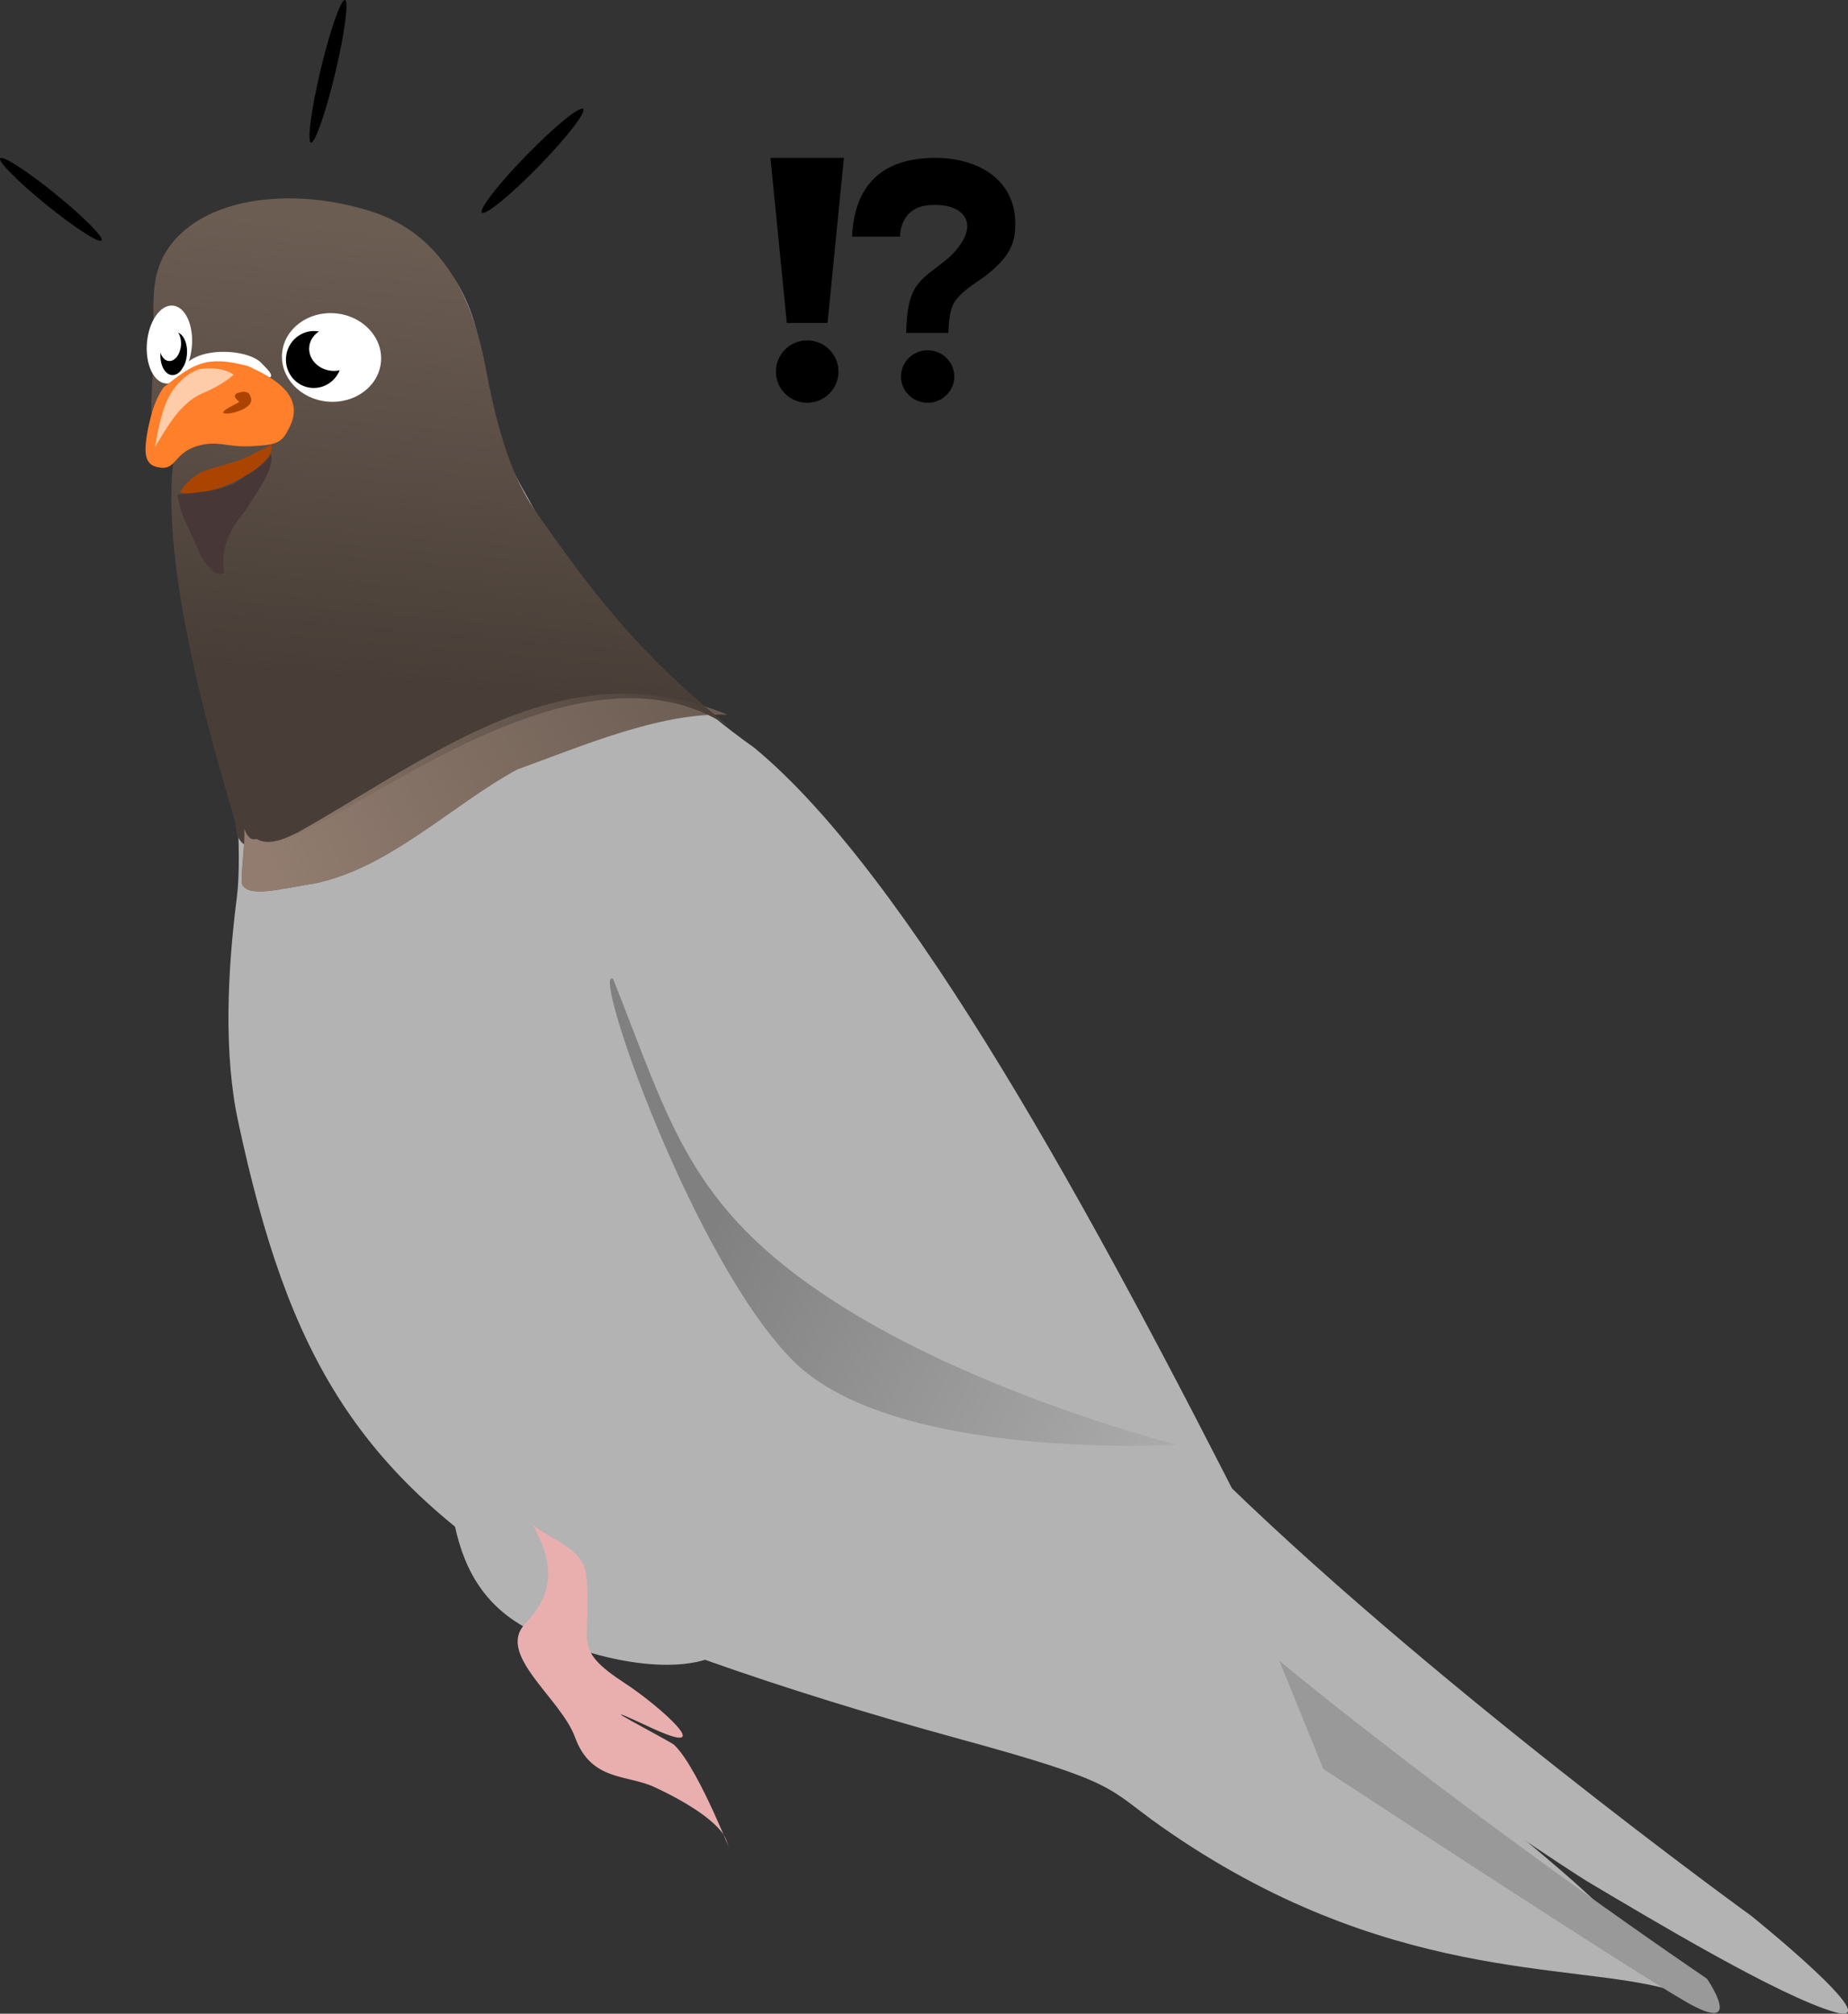 <?xml version="1.0" encoding="UTF-8" standalone="no"?>
<!-- Created with Inkscape (http://www.inkscape.org/) -->

<svg
   xmlns:dc="http://purl.org/dc/elements/1.1/"
   xmlns:cc="http://creativecommons.org/ns#"
   xmlns:rdf="http://www.w3.org/1999/02/22-rdf-syntax-ns#"
   xmlns:svg="http://www.w3.org/2000/svg"
   xmlns="http://www.w3.org/2000/svg"
   xmlns:sodipodi="http://sodipodi.sourceforge.net/DTD/sodipodi-0.dtd"
   xmlns:inkscape="http://www.inkscape.org/namespaces/inkscape"
   width="120.002mm"
   height="130.734mm"
   viewBox="0 0 120.002 130.734"
   version="1.1"
   id="svg4715"
   inkscape:version="0.92.2 (5c3e80d, 2017-08-06)"
   sodipodi:docname="pigeon_404.svg">
  <rect x="0" y="0" width="120.002" height="130.734" fill="#333333" stroke="none"/>
  <defs
     id="defs4709">
    <inkscape:path-effect
       effect="skeletal"
       id="path-effect5615"
       is_visible="true"
       pattern="m -31.372,5.189 c 0,-2.76 2.24,-5 5,-5 2.76,0 5,2.24 5,5 0,2.76 -2.24,5 -5,5 -2.76,0 -5,-2.24 -5,-5 z"
       copytype="single_stretched"
       prop_scale="0.092"
       scale_y_rel="false"
       spacing="0"
       normal_offset="0"
       tang_offset="0"
       prop_units="false"
       vertical_pattern="false"
       fuse_tolerance="0" />
    <inkscape:path-effect
       fuse_tolerance="0"
       vertical_pattern="false"
       prop_units="false"
       tang_offset="0"
       normal_offset="0"
       spacing="0"
       scale_y_rel="false"
       prop_scale="0.097"
       copytype="single_stretched"
       pattern="m -8.372,-0.103 c 0,-2.76 2.24,-5 5,-5 2.76,0 5,2.24 5,5 0,2.76 -2.24,5 -5,5 -2.76,0 -5,-2.24 -5,-5 z"
       is_visible="true"
       id="path-effect5611"
       effect="skeletal" />
    <inkscape:path-effect
       effect="skeletal"
       id="path-effect5607"
       is_visible="true"
       pattern="M 0,5 C 0,2.24 2.24,0 5,0 7.76,0 10,2.24 10,5 10,7.76 7.76,10 5,10 2.24,10 0,7.76 0,5 Z"
       copytype="single_stretched"
       prop_scale="0.107"
       scale_y_rel="false"
       spacing="0"
       normal_offset="0"
       tang_offset="0"
       prop_units="false"
       vertical_pattern="false"
       fuse_tolerance="0" />
    <linearGradient
       gradientUnits="userSpaceOnUse"
       y2="293.25"
       y1="518.97"
       x2="629.02"
       x1="397.59"
       id="b">
      <stop
         id="stop815"
         offset="0"
         stop-color="#e6e6e6" />
      <stop
         id="stop817"
         offset="1"
         stop-opacity="0"
         stop-color="#e6e6e6" />
    </linearGradient>
    <linearGradient
       gradientUnits="userSpaceOnUse"
       y2="508.07"
       y1="604.03"
       x2="243.87"
       x1="181.24"
       id="c"
       gradientTransform="matrix(0.229,0.132,-0.132,0.229,79.755,-14.485)">
      <stop
         id="stop820"
         offset="0"
         stop-color="#917c6f" />
      <stop
         id="stop822"
         offset="1"
         stop-opacity="0"
         stop-color="#917c6f" />
    </linearGradient>
    <linearGradient
       gradientUnits="userSpaceOnUse"
       y2="10.895"
       y1="-89.11"
       x2="-242.44"
       x1="-288.9"
       id="d">
      <stop
         id="stop825"
         offset="0"
         stop-color="#6c5d53" />
      <stop
         id="stop827"
         offset="1"
         stop-opacity="0"
         stop-color="#6c5d53" />
    </linearGradient>
    <linearGradient
       gradientUnits="userSpaceOnUse"
       x2="393.31"
       x1="297.59"
       id="a"
       gradientTransform="matrix(0.347,0.225,-0.2,0.389,88.202,-132.737)">
      <stop
         id="stop830"
         offset="0"
         stop-color="#808080" />
      <stop
         id="stop832"
         offset="1"
         stop-opacity="0"
         stop-color="#808080" />
    </linearGradient>
    <linearGradient
       gradientUnits="userSpaceOnUse"
       y2="-523.48"
       y1="-254.78"
       x2="-274.76"
       x1="-424.26"
       id="e">
      <stop
         id="stop835"
         offset="0"
         stop-color="#4d4d4d" />
      <stop
         id="stop837"
         offset="1"
         stop-opacity="0"
         stop-color="#4d4d4d" />
    </linearGradient>
    <linearGradient
       gradientUnits="userSpaceOnUse"
       y2="293.25"
       y1="518.97"
       x2="629.02"
       x1="397.59"
       id="b-3"
       gradientTransform="matrix(0.265,0,0,0.265,-144.244,23.953)">
      <stop
         id="stop815-4"
         offset="0"
         stop-color="#e6e6e6" />
      <stop
         id="stop817-8"
         offset="1"
         stop-opacity="0"
         stop-color="#e6e6e6" />
    </linearGradient>
    <linearGradient
       gradientUnits="userSpaceOnUse"
       y2="508.07"
       y1="604.03"
       x2="243.87"
       x1="181.24"
       id="c-2"
       gradientTransform="matrix(0.265,0,0,0.265,-144.244,23.953)">
      <stop
         id="stop820-2"
         offset="0"
         stop-color="#917c6f" />
      <stop
         id="stop822-2"
         offset="1"
         stop-opacity="0"
         stop-color="#917c6f" />
    </linearGradient>
    <linearGradient
       gradientUnits="userSpaceOnUse"
       y2="10.895"
       y1="-89.11"
       x2="-242.44"
       x1="-288.9"
       id="d-6">
      <stop
         id="stop825-4"
         offset="0"
         stop-color="#6c5d53" />
      <stop
         id="stop827-3"
         offset="1"
         stop-opacity="0"
         stop-color="#6c5d53" />
    </linearGradient>
    <linearGradient
       gradientUnits="userSpaceOnUse"
       x2="393.31"
       x1="297.59"
       id="a-8"
       gradientTransform="matrix(0.265,0,0,0.265,-144.244,23.953)">
      <stop
         id="stop830-1"
         offset="0"
         stop-color="#808080" />
      <stop
         id="stop832-7"
         offset="1"
         stop-opacity="0"
         stop-color="#808080" />
    </linearGradient>
    <linearGradient
       gradientUnits="userSpaceOnUse"
       y2="-523.48"
       y1="-254.78"
       x2="-274.76"
       x1="-424.26"
       id="e-2">
      <stop
         id="stop835-6"
         offset="0"
         stop-color="#4d4d4d" />
      <stop
         id="stop837-1"
         offset="1"
         stop-opacity="0"
         stop-color="#4d4d4d" />
    </linearGradient>
  </defs>
  <sodipodi:namedview
     id="base"
     pagecolor="#ffffff"
     bordercolor="#666666"
     borderopacity="1.0"
     inkscape:pageopacity="0.0"
     inkscape:pageshadow="2"
     inkscape:zoom="0.7"
     inkscape:cx="-54.5884"
     inkscape:cy="170.61773"
     inkscape:document-units="mm"
     inkscape:current-layer="layer2"
     showgrid="false"
     inkscape:lockguides="false"
     inkscape:window-width="1920"
     inkscape:window-height="1019"
     inkscape:window-x="-9"
     inkscape:window-y="-9"
     inkscape:window-maximized="1"
     fit-margin-top="0"
     fit-margin-left="0"
     fit-margin-right="0"
     fit-margin-bottom="0" />
  <g
     inkscape:groupmode="layer"
     id="layer2"
     inkscape:label="Calque 2"
     transform="translate(-23.672,-91.393)">
    <path
       id="path848"
       d="m 35.847,122.742 c 1.524,3.175 3.903,21.479 3.207,26.897 -0.632,4.924 -0.853,10.245 0.087,14.588 3.25,15.125 7.677,23.193 21.066,31.045 3.407,2.013 14.044,5.815 25.769,9.018 10.513,2.872 9.486,3.143 13.12,5.696 14.528,10.206 26.612,8.773 32.958,10.572 -5.123,-8.821 -19.06,-14.121 -26.804,-29.43 -10.643,-21.038 -22.588,-42.933 -32.614,-51.2 -7.287,-5.157 -12.463,-12.051 -14.134,-15.204 -0.879,-1.659 -3.285,-5.399 -3.469,-9.101 -0.218,-4.384 -2.433,-8.938 -7.466,-10.073 -4.86,-1.096 -8.82,-1.097 -11.501,1.349 -2.446,2.232 -2.048,4.534 -2.154,7.269 -0.236,6.139 0.166,4.985 1.935,8.575 z"
       inkscape:connector-curvature="0"
       style="fill:#b3b3b3;stroke-width:0.265"
       sodipodi:nodetypes="cccccccscccccccc" />
    <path
       id="path850"
       d="m 70.919,137.793 c -10.635,-4.353 -19.036,2.655 -27.941,7.663 -0.408,0.168 -1.721,0.952 -2.644,0.407 -0.047,-0.028 -0.465,0.252 -0.796,-0.658 0.048,1.034 -0.189,2.457 -0.165,3.518 0.301,0.999 2.462,0.385 4.741,0.022 4.832,-0.986 8.91,-5.092 13.12,-7.389 4.126,-1.48 9.291,-3.736 13.686,-3.562 z"
       inkscape:connector-curvature="0"
       style="fill:#6c5d53;stroke-width:0.265" />
    <g
       id="g5816"
       transform="rotate(-10,83.347,201.197)">
      <path
         style="fill:#b3b3b3;stroke-width:0.265"
         inkscape:connector-curvature="0"
         d="m 104.312,189.885 c 11.365,16.129 29.745,35.073 29.745,35.073 0,0 7.619,8.719 4.245,7.08 -3.374,-1.639 -10.771,-8.071 -14.074,-10.903 -3.302,-2.832 -20.696,-20.282 -20.696,-20.282 l 0.778,-10.97 z"
         id="path854" />
      <path
         style="fill:#999999;stroke-width:0.265"
         inkscape:connector-curvature="0"
         d="m 106.74,203.321 c 11.081,12.879 23.757,25.135 23.757,25.135 0,0 1.904,4.186 -1.63,1.219 -3.534,-2.966 -20.537,-18.955 -20.537,-18.955 l -1.591,-7.4 z"
         id="path856" />
    </g>
    <path
       id="path862"
       d="m 63.484,154.948 c 3.745,9.405 4.922,14.819 14.329,20.917 9.407,6.097 22.272,9.32 22.272,9.32 0,0 -18.391,1.104 -24.92,-5.455 -6.529,-6.558 -13.166,-25.745 -11.681,-24.782 z"
       inkscape:connector-curvature="0"
       style="fill:url(#a);stroke-width:0.424" />
    <path
       id="path864"
       d="m 52.245,181.553 c 0.944,5.488 -0.568,13.036 6.661,16.042 7.229,3.005 10.679,1.506 10.679,1.506 0,0 -3.239,-6.353 -6.982,-10.191 -3.743,-3.837 -10.358,-7.358 -10.358,-7.358 z"
       inkscape:connector-curvature="0"
       style="fill:#b3b3b3;fill-rule:evenodd;stroke-width:0.265" />
    <path
       id="path866"
       d="m 58.266,190.385 c 1.417,2.572 1.4,4.432 -0.501,6.439 -1.881,1.987 2.323,4.821 3.245,7.352 1.047,2.877 3.386,2.413 5.162,3.241 3.176,1.481 4.405,2.726 4.659,3.424 0.802,2.202 -1.679,-4.553 -3.381,-6.164 -0.265,-0.251 -6.536,-3.465 -1.553,-1.141 4.622,2.155 0.517,-1.45 -1.599,-2.831 -3.698,-2.413 -2.1,-2.632 -2.559,-7.032 -0.185,-1.766 -2.107,-2.181 -3.472,-3.287 z"
       inkscape:connector-curvature="0"
       style="fill:#e9afaf;fill-rule:evenodd;stroke-width:0.265" />
    <g
       id="g872"
       transform="matrix(0.229,0.132,-0.132,0.229,101.175,164.589)">
      <path
         id="path868"
         d="m -299.26,-17.64 c 11.469,28.79 56.873,68.691 58.183,70.691 15.082,23.037 37.572,-85.821 93.895,-81.272 -30.359,-4.62 -47.615,-12.547 -68.11,-21.993 -6.418,-2.958 -14.945,-8.629 -28.22,-24.205 -10.742,-12.604 -25.141,-23.816 -44.188,-19.549 -17.395,3.896 -33.197,14.572 -37.348,27.642 -3.788,11.926 3.369,18.995 8.193,28.146 10.828,20.54 5.019,12.138 17.595,20.541 z"
         inkscape:connector-curvature="0"
         style="fill:#483e37" />
      <path
         id="path870"
         d="m -299.26,-17.64 c 11.469,28.79 56.873,68.691 58.183,70.691 15.082,23.037 37.572,-85.821 93.895,-81.272 -30.359,-4.62 -47.615,-12.547 -68.11,-21.993 -6.418,-2.958 -14.945,-8.629 -28.22,-24.205 -10.742,-12.604 -25.141,-23.816 -44.188,-19.549 -17.395,3.896 -33.197,14.572 -37.348,27.642 -3.788,11.926 3.369,18.995 8.193,28.146 10.828,20.54 5.019,12.138 17.595,20.541 z"
         inkscape:connector-curvature="0"
         style="fill:url(#d)" />
    </g>
    <g
       style="fill-rule:evenodd"
       transform="matrix(-0.31,-0.027,-0.028,0.321,-111.497,-82.786)"
       id="g880">
      <path
         style="fill:#ffffff"
         inkscape:connector-curvature="0"
         d="m -546.43,568.08 c 0,4.931 -4.637,8.929 -10.357,8.929 -5.72,0 -10.357,-3.998 -10.357,-8.929 0,-4.931 4.637,-8.929 10.357,-8.929 5.72,0 10.357,3.997 10.357,8.929 z"
         id="path874" />
      <path
         inkscape:connector-curvature="0"
         transform="matrix(1.145,0,0,1.108,79.564,-62.406)"
         d="m -547.5,569.68 c 0,2.86 -2.279,5.179 -5.089,5.179 -2.811,0 -5.089,-2.318 -5.089,-5.179 0,-2.86 2.279,-5.179 5.089,-5.179 2.811,0 5.089,2.318 5.089,5.179 z"
         id="path876" />
      <path
         style="fill:#ffffff"
         inkscape:connector-curvature="0"
         d="m -551.96,566.38 c 0,2.416 -2.279,4.375 -5.089,4.375 -2.811,0 -5.089,-1.959 -5.089,-4.375 0,-2.416 2.279,-4.375 5.089,-4.375 2.811,0 5.089,1.959 5.089,4.375 z"
         id="path878" />
    </g>
    <path
       style="fill:#ffffff;fill-rule:evenodd;stroke-width:0.355"
       inkscape:connector-curvature="0"
       d="m 33.216,113.635 c -0.122,1.398 0.431,2.588 1.236,2.658 0.805,0.07 1.556,-1.006 1.679,-2.403 0.122,-1.398 -0.431,-2.588 -1.236,-2.658 -0.805,-0.07 -1.556,1.006 -1.679,2.403 z"
       id="path882" />
    <path
       style="fill-rule:evenodd;stroke-width:0.375"
       inkscape:connector-curvature="0"
       d="m 34.097,114.27 c -0.068,0.773 0.261,1.434 0.734,1.475 0.473,0.041 0.911,-0.552 0.979,-1.325 0.068,-0.773 -0.261,-1.434 -0.734,-1.475 -0.473,-0.041 -0.911,0.552 -0.979,1.325 z"
       id="path884" />
    <g
       transform="matrix(-0.389,-0.034,-0.028,0.322,-149.486,-86.73)"
       id="g888">
      <path
         style="fill:#ffffff;fill-rule:evenodd"
         inkscape:connector-curvature="0"
         d="m -512.68,568.34 c 0,1.825 -0.799,3.304 -1.786,3.304 -0.986,0 -1.786,-1.479 -1.786,-3.304 0,-1.825 0.799,-3.304 1.786,-3.304 0.986,0 1.786,1.479 1.786,3.304 z"
         id="path886" />
    </g>
    <path
       style="fill:#ffffff;stroke-width:0.265"
       inkscape:connector-curvature="0"
       d="m 35.333,115.732 c 0.524,-1.979 4.466,-1.746 5.331,-0.748 0.155,0.178 0.861,0.778 0.524,0.913 -0.598,0.24 -2.363,-0.571 -3.195,-0.661 -1.034,-0.112 -2.057,0.36 -2.696,0.527"
       id="path892" />
    <g
       id="g5633"
       transform="matrix(1.013,-0.365,0.381,0.932,-46.725,23.581)">
      <path
         id="path890"
         d="m 35.547,120.955 c 1.135,1.149 6.053,0.577 6.181,-0.882 0.01,-0.115 0.14,-0.074 0.036,-0.032 -0.364,0.149 -0.879,0.112 -1.292,0.199 -1.05,0.22 -2.559,-0.126 -3.352,-0.016 -0.51,0.071 -1.228,0.397 -1.573,0.73 z"
         inkscape:connector-curvature="0"
         style="fill:#aa4400;stroke-width:0.265" />
      <path
         id="path894"
         d="m 35.337,121.054 c 1.605,0.429 2.957,0.85 4.142,0.362 0.547,-0.053 1.665,-0.385 2.015,-0.805 -0.091,1.038 -2.028,2.301 -2.72,2.902 -1.439,0.832 -2.312,1.895 -2.617,3.353 -0.592,-0.046 -0.647,-0.418 -0.912,-1.503 -0.022,-2.668 -0.226,-2.72 0.093,-4.31 z"
         inkscape:connector-curvature="0"
         style="fill:#483737;stroke-width:0.265" />
    </g>
    <path
       style="fill:#ff7f2a;stroke-width:0.265"
       inkscape:connector-curvature="0"
       d="m 39.743,115.147 c -2.719,-0.694 -3.469,-0.161 -5.455,1.396 -0.587,0.876 -0.784,1.68 -1.006,2.687 -0.254,1.366 -0.299,2.264 0.555,2.477 1.336,0.334 1.016,-0.883 2.668,-1.363 1.314,-0.382 1.87,0.094 3.419,0.022 1.549,-0.073 2.027,-0.17 2.438,-1.036 1.268,-2.156 -0.788,-3.366 -2.619,-4.184 z"
       id="path896" />
    <path
       style="fill:#aa4400;stroke-width:0.265"
       inkscape:connector-curvature="0"
       d="m 39.496,116.825 c 0.361,0.014 0.412,0.222 0.469,0.388 0.272,0.793 -1.817,1.218 -1.794,0.953 0.018,-0.206 0.906,-0.564 1.031,-0.673 0.047,-0.041 -0.831,-0.536 0.293,-0.668 z"
       id="path898" />
    <path
       style="fill:#ffccaa;stroke-width:0.265"
       inkscape:connector-curvature="0"
       d="m 36.547,115.37 c -1.035,0.449 -1.72,1.223 -2.147,2.314 -0.394,1.005 -0.666,2.738 -0.666,2.738 0.824,-1.362 1.632,-2.86 3.105,-3.506 1.398,-0.575 2.002,-1.199 2.002,-1.199 0,0 -0.753,-0.606 -2.294,-0.348 z"
       id="path900" />
    <path
       id="path904"
       d="m 70.919,137.793 c -10.635,-4.353 -19.036,2.655 -27.941,7.663 -0.408,0.168 -1.721,0.952 -2.644,0.407 -0.047,-0.028 -0.465,0.252 -0.796,-0.658 0.048,1.034 -0.189,2.457 -0.165,3.518 0.301,0.999 2.462,0.385 4.741,0.022 4.832,-0.986 8.91,-5.092 13.12,-7.389 4.126,-1.48 9.291,-3.736 13.686,-3.562 z"
       inkscape:connector-curvature="0"
       style="fill:url(#c);stroke-width:0.265" />
    <path
       style="fill:#000000;stroke:none;stroke-width:0.387px;stroke-linecap:butt;stroke-linejoin:miter;stroke-opacity:1"
       d="m 54.969,105.196 c -0.212,-0.207 1.088,-1.881 2.902,-3.738 1.813,-1.857 3.457,-3.196 3.668,-2.99 0.212,0.207 -1.088,1.881 -2.902,3.738 -1.813,1.857 -3.457,3.196 -3.668,2.99 z"
       id="path5605"
       inkscape:connector-curvature="0"
       inkscape:path-effect="#path-effect5607"
       inkscape:original-d="m 54.969394,105.19575 6.5701,-6.727928"
       sodipodi:nodetypes="cc" />
    <path
       sodipodi:nodetypes="cc"
       inkscape:original-d="m 43.864469,100.64672 2.208617,-9.252636"
       inkscape:path-effect="#path-effect5611"
       inkscape:connector-curvature="0"
       id="path5609"
       d="m 43.864,100.647 c -0.261,-0.062 0.021,-2.186 0.631,-4.739 0.61,-2.554 1.317,-4.576 1.578,-4.513 0.261,0.062 -0.021,2.186 -0.631,4.739 -0.61,2.554 -1.317,4.576 -1.578,4.513 z"
       style="fill:#000000;stroke:none;stroke-width:0.263px;stroke-linecap:butt;stroke-linejoin:miter;stroke-opacity:1" />
    <path
       style="fill:#000000;stroke:none;stroke-width:0.345px;stroke-linecap:butt;stroke-linejoin:miter;stroke-opacity:1"
       d="m 23.685,101.667 c 0.159,-0.197 1.764,0.839 3.581,2.313 1.817,1.473 3.163,2.828 3.003,3.025 -0.159,0.197 -1.764,-0.839 -3.581,-2.313 -1.817,-1.473 -3.163,-2.828 -3.003,-3.025 z"
       id="path5613"
       inkscape:connector-curvature="0"
       inkscape:path-effect="#path-effect5615"
       inkscape:original-d="m 23.685015,101.66709 6.5838,5.33757"
       sodipodi:nodetypes="cc" />
  </g>
  <g
     inkscape:label="Calque 1"
     inkscape:groupmode="layer"
     id="layer1"
     transform="translate(-23.672,-91.393)">
    <g
       id="g5643"
       transform="matrix(0.265,0,0,0.265,73.172,101.113)"
       style="fill-rule:evenodd">
      <path
         id="path5635"
         d="m 6.01,42.439 h 9.979 L 20,2 H 2 Z"
         inkscape:connector-curvature="0" />
      <ellipse
         id="ellipse5637"
         ry="7.646"
         rx="7.664"
         cy="54.354"
         cx="11" />
      <path
         id="path5639"
         d="M 40.249,2.064 C 28.612,2.789 22.531,9.378 22,21.296 h 11.74 c 0.147,-4.129 2.451,-7.215 6.741,-7.669 4.211,-0.447 8.205,0.555 9.415,3.434 1.307,3.11 -1.627,6.724 -3.022,8.241 -2.582,2.813 -6.775,4.865 -8.949,7.901 -2.131,2.973 -2.51,6.886 -2.674,11.675 h 10.346 c 0.145,-3.062 0.349,-5.995 1.742,-7.898 2.266,-3.092 5.65,-4.541 8.486,-6.983 2.709,-2.334 5.559,-5.147 6.043,-9.5 C 63.319,7.466 52.683,1.289 40.249,2.064"
         inkscape:connector-curvature="0" />
      <ellipse
         id="ellipse5641"
         ry="6.433"
         rx="6.532"
         cy="55.566"
         cx="40.516" />
    </g>
  </g>
</svg>
